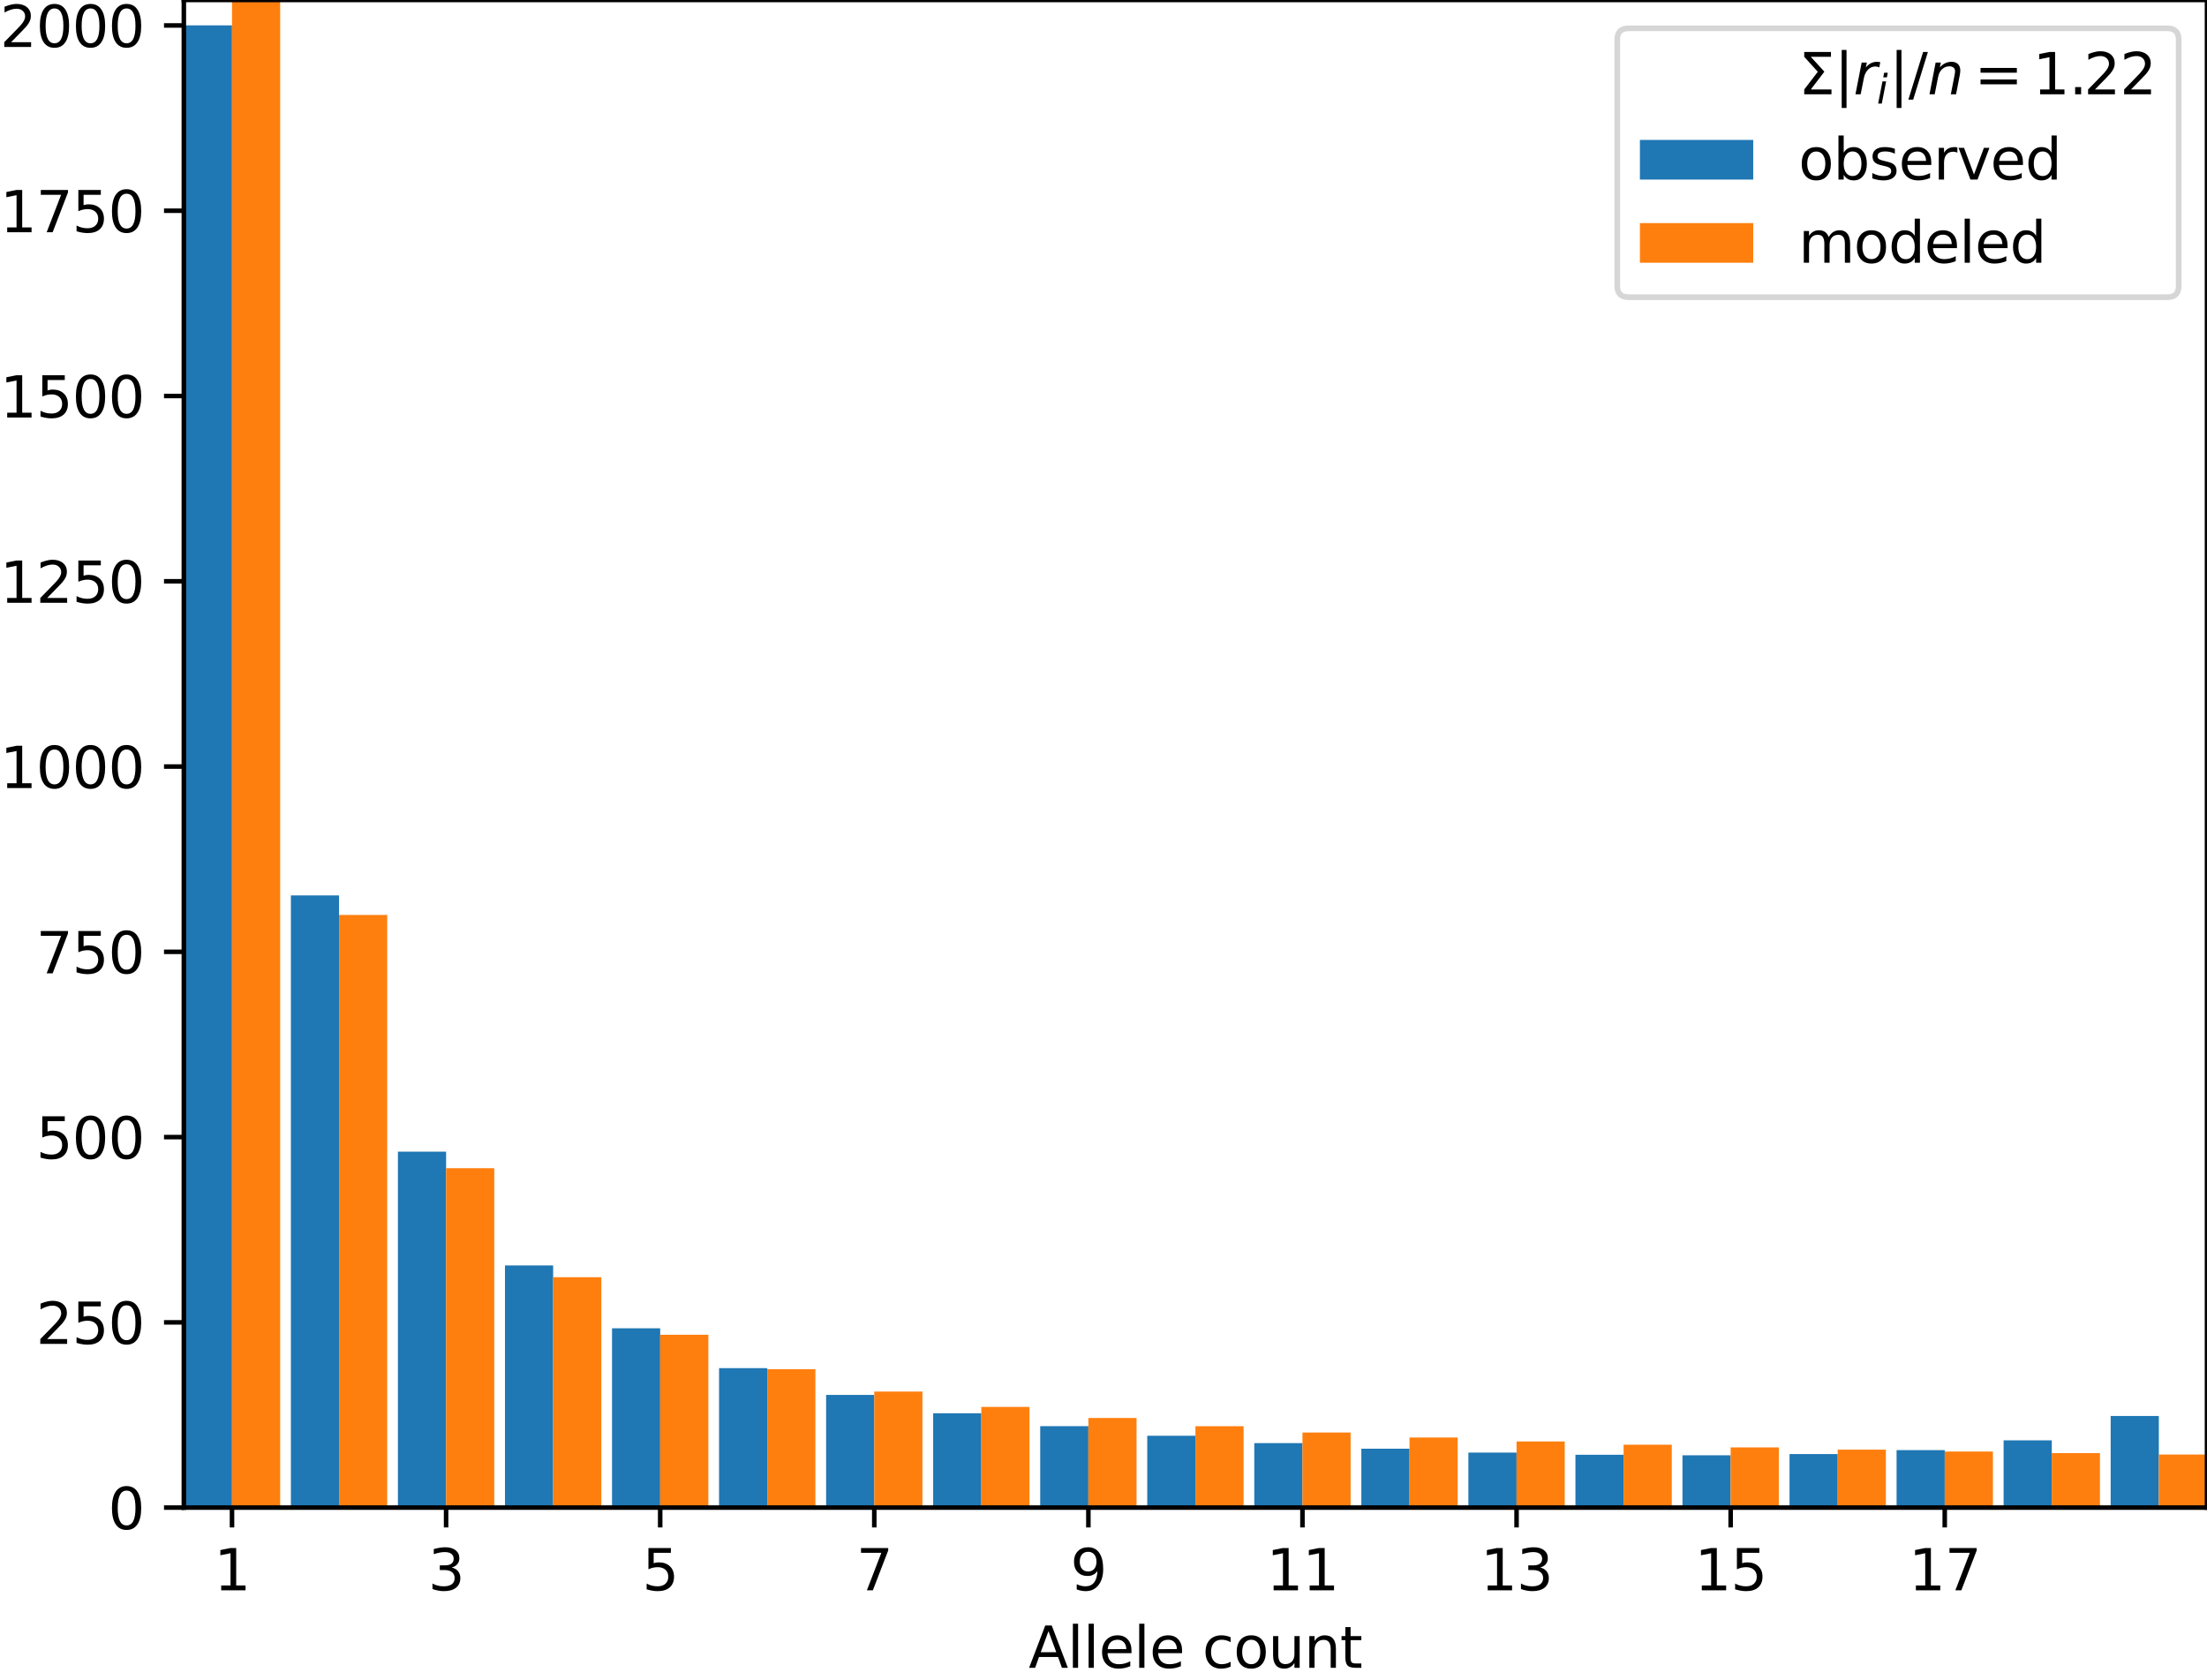 <?xml version="1.0" encoding="utf-8" standalone="no"?>
<!DOCTYPE svg PUBLIC "-//W3C//DTD SVG 1.1//EN"
  "http://www.w3.org/Graphics/SVG/1.1/DTD/svg11.dtd">
<svg height="296.468pt" version="1.1" viewBox="0 0 389.57 296.468" width="389.57pt" xmlns="http://www.w3.org/2000/svg" xmlns:xlink="http://www.w3.org/1999/xlink">
 <defs>
  <style type="text/css">*{stroke-linecap:butt;stroke-linejoin:round;}</style>
 </defs>
 <g id="figure_1">
  <g id="patch_1">
   <path d="M 0 296.468 
L 389.57 296.468 
L 389.57 0 
L 0 0 
z
" style="fill:#ffffff;"/>
  </g>
  <g id="axes_1">
   <g id="patch_2">
    <path d="M 32.45 266.112 
L 389.57 266.112 
L 389.57 -0 
L 32.45 -0 
z
" style="fill:#ffffff;"/>
   </g>
   <g id="patch_3">
    <path clip-path="url(#p264a93bf6d)" d="M 32.45 266.112 
L 40.953 266.112 
L 40.953 4.475 
L 32.45 4.475 
z
" style="fill:#1f77b4;"/>
   </g>
   <g id="patch_4">
    <path clip-path="url(#p264a93bf6d)" d="M 51.345 266.112 
L 59.848 266.112 
L 59.848 158.051 
L 51.345 158.051 
z
" style="fill:#1f77b4;"/>
   </g>
   <g id="patch_5">
    <path clip-path="url(#p264a93bf6d)" d="M 70.24 266.112 
L 78.743 266.112 
L 78.743 203.286 
L 70.24 203.286 
z
" style="fill:#1f77b4;"/>
   </g>
   <g id="patch_6">
    <path clip-path="url(#p264a93bf6d)" d="M 89.136 266.112 
L 97.639 266.112 
L 97.639 223.36 
L 89.136 223.36 
z
" style="fill:#1f77b4;"/>
   </g>
   <g id="patch_7">
    <path clip-path="url(#p264a93bf6d)" d="M 108.031 266.112 
L 116.534 266.112 
L 116.534 234.458 
L 108.031 234.458 
z
" style="fill:#1f77b4;"/>
   </g>
   <g id="patch_8">
    <path clip-path="url(#p264a93bf6d)" d="M 126.926 266.112 
L 135.429 266.112 
L 135.429 241.495 
L 126.926 241.495 
z
" style="fill:#1f77b4;"/>
   </g>
   <g id="patch_9">
    <path clip-path="url(#p264a93bf6d)" d="M 145.821 266.112 
L 154.324 266.112 
L 154.324 246.22 
L 145.821 246.22 
z
" style="fill:#1f77b4;"/>
   </g>
   <g id="patch_10">
    <path clip-path="url(#p264a93bf6d)" d="M 164.717 266.112 
L 173.22 266.112 
L 173.22 249.457 
L 164.717 249.457 
z
" style="fill:#1f77b4;"/>
   </g>
   <g id="patch_11">
    <path clip-path="url(#p264a93bf6d)" d="M 183.612 266.112 
L 192.115 266.112 
L 192.115 251.739 
L 183.612 251.739 
z
" style="fill:#1f77b4;"/>
   </g>
   <g id="patch_12">
    <path clip-path="url(#p264a93bf6d)" d="M 202.507 266.112 
L 211.01 266.112 
L 211.01 253.427 
L 202.507 253.427 
z
" style="fill:#1f77b4;"/>
   </g>
   <g id="patch_13">
    <path clip-path="url(#p264a93bf6d)" d="M 221.402 266.112 
L 229.905 266.112 
L 229.905 254.725 
L 221.402 254.725 
z
" style="fill:#1f77b4;"/>
   </g>
   <g id="patch_14">
    <path clip-path="url(#p264a93bf6d)" d="M 240.298 266.112 
L 248.8 266.112 
L 248.8 255.713 
L 240.298 255.713 
z
" style="fill:#1f77b4;"/>
   </g>
   <g id="patch_15">
    <path clip-path="url(#p264a93bf6d)" d="M 259.193 266.112 
L 267.696 266.112 
L 267.696 256.401 
L 259.193 256.401 
z
" style="fill:#1f77b4;"/>
   </g>
   <g id="patch_16">
    <path clip-path="url(#p264a93bf6d)" d="M 278.088 266.112 
L 286.591 266.112 
L 286.591 256.785 
L 278.088 256.785 
z
" style="fill:#1f77b4;"/>
   </g>
   <g id="patch_17">
    <path clip-path="url(#p264a93bf6d)" d="M 296.983 266.112 
L 305.486 266.112 
L 305.486 256.877 
L 296.983 256.877 
z
" style="fill:#1f77b4;"/>
   </g>
   <g id="patch_18">
    <path clip-path="url(#p264a93bf6d)" d="M 315.879 266.112 
L 324.381 266.112 
L 324.381 256.659 
L 315.879 256.659 
z
" style="fill:#1f77b4;"/>
   </g>
   <g id="patch_19">
    <path clip-path="url(#p264a93bf6d)" d="M 334.774 266.112 
L 343.277 266.112 
L 343.277 255.968 
L 334.774 255.968 
z
" style="fill:#1f77b4;"/>
   </g>
   <g id="patch_20">
    <path clip-path="url(#p264a93bf6d)" d="M 353.669 266.112 
L 362.172 266.112 
L 362.172 254.243 
L 353.669 254.243 
z
" style="fill:#1f77b4;"/>
   </g>
   <g id="patch_21">
    <path clip-path="url(#p264a93bf6d)" d="M 372.564 266.112 
L 381.067 266.112 
L 381.067 249.933 
L 372.564 249.933 
z
" style="fill:#1f77b4;"/>
   </g>
   <g id="patch_22">
    <path clip-path="url(#p264a93bf6d)" d="M 40.953 266.112 
L 49.456 266.112 
L 49.456 0 
L 40.953 0 
z
" style="fill:#ff7f0e;"/>
   </g>
   <g id="patch_23">
    <path clip-path="url(#p264a93bf6d)" d="M 59.848 266.112 
L 68.351 266.112 
L 68.351 161.497 
L 59.848 161.497 
z
" style="fill:#ff7f0e;"/>
   </g>
   <g id="patch_24">
    <path clip-path="url(#p264a93bf6d)" d="M 78.743 266.112 
L 87.246 266.112 
L 87.246 206.205 
L 78.743 206.205 
z
" style="fill:#ff7f0e;"/>
   </g>
   <g id="patch_25">
    <path clip-path="url(#p264a93bf6d)" d="M 97.639 266.112 
L 106.141 266.112 
L 106.141 225.438 
L 97.639 225.438 
z
" style="fill:#ff7f0e;"/>
   </g>
   <g id="patch_26">
    <path clip-path="url(#p264a93bf6d)" d="M 116.534 266.112 
L 125.037 266.112 
L 125.037 235.606 
L 116.534 235.606 
z
" style="fill:#ff7f0e;"/>
   </g>
   <g id="patch_27">
    <path clip-path="url(#p264a93bf6d)" d="M 135.429 266.112 
L 143.932 266.112 
L 143.932 241.682 
L 135.429 241.682 
z
" style="fill:#ff7f0e;"/>
   </g>
   <g id="patch_28">
    <path clip-path="url(#p264a93bf6d)" d="M 154.324 266.112 
L 162.827 266.112 
L 162.827 245.624 
L 154.324 245.624 
z
" style="fill:#ff7f0e;"/>
   </g>
   <g id="patch_29">
    <path clip-path="url(#p264a93bf6d)" d="M 173.22 266.112 
L 181.722 266.112 
L 181.722 248.337 
L 173.22 248.337 
z
" style="fill:#ff7f0e;"/>
   </g>
   <g id="patch_30">
    <path clip-path="url(#p264a93bf6d)" d="M 192.115 266.112 
L 200.618 266.112 
L 200.618 250.289 
L 192.115 250.289 
z
" style="fill:#ff7f0e;"/>
   </g>
   <g id="patch_31">
    <path clip-path="url(#p264a93bf6d)" d="M 211.01 266.112 
L 219.513 266.112 
L 219.513 251.744 
L 211.01 251.744 
z
" style="fill:#ff7f0e;"/>
   </g>
   <g id="patch_32">
    <path clip-path="url(#p264a93bf6d)" d="M 229.905 266.112 
L 238.408 266.112 
L 238.408 252.861 
L 229.905 252.861 
z
" style="fill:#ff7f0e;"/>
   </g>
   <g id="patch_33">
    <path clip-path="url(#p264a93bf6d)" d="M 248.8 266.112 
L 257.303 266.112 
L 257.303 253.737 
L 248.8 253.737 
z
" style="fill:#ff7f0e;"/>
   </g>
   <g id="patch_34">
    <path clip-path="url(#p264a93bf6d)" d="M 267.696 266.112 
L 276.199 266.112 
L 276.199 254.439 
L 267.696 254.439 
z
" style="fill:#ff7f0e;"/>
   </g>
   <g id="patch_35">
    <path clip-path="url(#p264a93bf6d)" d="M 286.591 266.112 
L 295.094 266.112 
L 295.094 255.01 
L 286.591 255.01 
z
" style="fill:#ff7f0e;"/>
   </g>
   <g id="patch_36">
    <path clip-path="url(#p264a93bf6d)" d="M 305.486 266.112 
L 313.989 266.112 
L 313.989 255.482 
L 305.486 255.482 
z
" style="fill:#ff7f0e;"/>
   </g>
   <g id="patch_37">
    <path clip-path="url(#p264a93bf6d)" d="M 324.381 266.112 
L 332.884 266.112 
L 332.884 255.876 
L 324.381 255.876 
z
" style="fill:#ff7f0e;"/>
   </g>
   <g id="patch_38">
    <path clip-path="url(#p264a93bf6d)" d="M 343.277 266.112 
L 351.78 266.112 
L 351.78 256.21 
L 343.277 256.21 
z
" style="fill:#ff7f0e;"/>
   </g>
   <g id="patch_39">
    <path clip-path="url(#p264a93bf6d)" d="M 362.172 266.112 
L 370.675 266.112 
L 370.675 256.496 
L 362.172 256.496 
z
" style="fill:#ff7f0e;"/>
   </g>
   <g id="patch_40">
    <path clip-path="url(#p264a93bf6d)" d="M 381.067 266.112 
L 389.57 266.112 
L 389.57 256.741 
L 381.067 256.741 
z
" style="fill:#ff7f0e;"/>
   </g>
   <g id="matplotlib.axis_1">
    <g id="xtick_1">
     <g id="line2d_1">
      <defs>
       <path d="M 0 0 
L 0 3.5 
" id="mecc435f364" style="stroke:#000000;stroke-width:0.8;"/>
      </defs>
      <g>
       <use style="stroke:#000000;stroke-width:0.8;" x="40.953" xlink:href="#mecc435f364" y="266.112"/>
      </g>
     </g>
     <g id="text_1">
      <!-- 1 -->
      <g transform="translate(37.772 280.71)scale(0.1 -0.1)">
       <defs>
        <path d="M 794 531 
L 1825 531 
L 1825 4091 
L 703 3866 
L 703 4441 
L 1819 4666 
L 2450 4666 
L 2450 531 
L 3481 531 
L 3481 0 
L 794 0 
L 794 531 
z
" id="DejaVuSans-31" transform="scale(0.016)"/>
       </defs>
       <use xlink:href="#DejaVuSans-31"/>
      </g>
     </g>
    </g>
    <g id="xtick_2">
     <g id="line2d_2">
      <g>
       <use style="stroke:#000000;stroke-width:0.8;" x="78.743" xlink:href="#mecc435f364" y="266.112"/>
      </g>
     </g>
     <g id="text_2">
      <!-- 3 -->
      <g transform="translate(75.562 280.71)scale(0.1 -0.1)">
       <defs>
        <path d="M 2597 2516 
Q 3050 2419 3304 2112 
Q 3559 1806 3559 1356 
Q 3559 666 3084 287 
Q 2609 -91 1734 -91 
Q 1441 -91 1130 -33 
Q 819 25 488 141 
L 488 750 
Q 750 597 1062 519 
Q 1375 441 1716 441 
Q 2309 441 2620 675 
Q 2931 909 2931 1356 
Q 2931 1769 2642 2001 
Q 2353 2234 1838 2234 
L 1294 2234 
L 1294 2753 
L 1863 2753 
Q 2328 2753 2575 2939 
Q 2822 3125 2822 3475 
Q 2822 3834 2567 4026 
Q 2313 4219 1838 4219 
Q 1578 4219 1281 4162 
Q 984 4106 628 3988 
L 628 4550 
Q 988 4650 1302 4700 
Q 1616 4750 1894 4750 
Q 2613 4750 3031 4423 
Q 3450 4097 3450 3541 
Q 3450 3153 3228 2886 
Q 3006 2619 2597 2516 
z
" id="DejaVuSans-33" transform="scale(0.016)"/>
       </defs>
       <use xlink:href="#DejaVuSans-33"/>
      </g>
     </g>
    </g>
    <g id="xtick_3">
     <g id="line2d_3">
      <g>
       <use style="stroke:#000000;stroke-width:0.8;" x="116.534" xlink:href="#mecc435f364" y="266.112"/>
      </g>
     </g>
     <g id="text_3">
      <!-- 5 -->
      <g transform="translate(113.353 280.71)scale(0.1 -0.1)">
       <defs>
        <path d="M 691 4666 
L 3169 4666 
L 3169 4134 
L 1269 4134 
L 1269 2991 
Q 1406 3038 1543 3061 
Q 1681 3084 1819 3084 
Q 2600 3084 3056 2656 
Q 3513 2228 3513 1497 
Q 3513 744 3044 326 
Q 2575 -91 1722 -91 
Q 1428 -91 1123 -41 
Q 819 9 494 109 
L 494 744 
Q 775 591 1075 516 
Q 1375 441 1709 441 
Q 2250 441 2565 725 
Q 2881 1009 2881 1497 
Q 2881 1984 2565 2268 
Q 2250 2553 1709 2553 
Q 1456 2553 1204 2497 
Q 953 2441 691 2322 
L 691 4666 
z
" id="DejaVuSans-35" transform="scale(0.016)"/>
       </defs>
       <use xlink:href="#DejaVuSans-35"/>
      </g>
     </g>
    </g>
    <g id="xtick_4">
     <g id="line2d_4">
      <g>
       <use style="stroke:#000000;stroke-width:0.8;" x="154.324" xlink:href="#mecc435f364" y="266.112"/>
      </g>
     </g>
     <g id="text_4">
      <!-- 7 -->
      <g transform="translate(151.143 280.71)scale(0.1 -0.1)">
       <defs>
        <path d="M 525 4666 
L 3525 4666 
L 3525 4397 
L 1831 0 
L 1172 0 
L 2766 4134 
L 525 4134 
L 525 4666 
z
" id="DejaVuSans-37" transform="scale(0.016)"/>
       </defs>
       <use xlink:href="#DejaVuSans-37"/>
      </g>
     </g>
    </g>
    <g id="xtick_5">
     <g id="line2d_5">
      <g>
       <use style="stroke:#000000;stroke-width:0.8;" x="192.115" xlink:href="#mecc435f364" y="266.112"/>
      </g>
     </g>
     <g id="text_5">
      <!-- 9 -->
      <g transform="translate(188.934 280.71)scale(0.1 -0.1)">
       <defs>
        <path d="M 703 97 
L 703 672 
Q 941 559 1184 500 
Q 1428 441 1663 441 
Q 2288 441 2617 861 
Q 2947 1281 2994 2138 
Q 2813 1869 2534 1725 
Q 2256 1581 1919 1581 
Q 1219 1581 811 2004 
Q 403 2428 403 3163 
Q 403 3881 828 4315 
Q 1253 4750 1959 4750 
Q 2769 4750 3195 4129 
Q 3622 3509 3622 2328 
Q 3622 1225 3098 567 
Q 2575 -91 1691 -91 
Q 1453 -91 1209 -44 
Q 966 3 703 97 
z
M 1959 2075 
Q 2384 2075 2632 2365 
Q 2881 2656 2881 3163 
Q 2881 3666 2632 3958 
Q 2384 4250 1959 4250 
Q 1534 4250 1286 3958 
Q 1038 3666 1038 3163 
Q 1038 2656 1286 2365 
Q 1534 2075 1959 2075 
z
" id="DejaVuSans-39" transform="scale(0.016)"/>
       </defs>
       <use xlink:href="#DejaVuSans-39"/>
      </g>
     </g>
    </g>
    <g id="xtick_6">
     <g id="line2d_6">
      <g>
       <use style="stroke:#000000;stroke-width:0.8;" x="229.905" xlink:href="#mecc435f364" y="266.112"/>
      </g>
     </g>
     <g id="text_6">
      <!-- 11 -->
      <g transform="translate(223.543 280.71)scale(0.1 -0.1)">
       <use xlink:href="#DejaVuSans-31"/>
       <use x="63.623" xlink:href="#DejaVuSans-31"/>
      </g>
     </g>
    </g>
    <g id="xtick_7">
     <g id="line2d_7">
      <g>
       <use style="stroke:#000000;stroke-width:0.8;" x="267.696" xlink:href="#mecc435f364" y="266.112"/>
      </g>
     </g>
     <g id="text_7">
      <!-- 13 -->
      <g transform="translate(261.333 280.71)scale(0.1 -0.1)">
       <use xlink:href="#DejaVuSans-31"/>
       <use x="63.623" xlink:href="#DejaVuSans-33"/>
      </g>
     </g>
    </g>
    <g id="xtick_8">
     <g id="line2d_8">
      <g>
       <use style="stroke:#000000;stroke-width:0.8;" x="305.486" xlink:href="#mecc435f364" y="266.112"/>
      </g>
     </g>
     <g id="text_8">
      <!-- 15 -->
      <g transform="translate(299.124 280.71)scale(0.1 -0.1)">
       <use xlink:href="#DejaVuSans-31"/>
       <use x="63.623" xlink:href="#DejaVuSans-35"/>
      </g>
     </g>
    </g>
    <g id="xtick_9">
     <g id="line2d_9">
      <g>
       <use style="stroke:#000000;stroke-width:0.8;" x="343.277" xlink:href="#mecc435f364" y="266.112"/>
      </g>
     </g>
     <g id="text_9">
      <!-- 17 -->
      <g transform="translate(336.914 280.71)scale(0.1 -0.1)">
       <use xlink:href="#DejaVuSans-31"/>
       <use x="63.623" xlink:href="#DejaVuSans-37"/>
      </g>
     </g>
    </g>
    <g id="text_10">
     <!-- Allele count -->
     <g transform="translate(181.574 294.389)scale(0.1 -0.1)">
      <defs>
       <path d="M 2188 4044 
L 1331 1722 
L 3047 1722 
L 2188 4044 
z
M 1831 4666 
L 2547 4666 
L 4325 0 
L 3669 0 
L 3244 1197 
L 1141 1197 
L 716 0 
L 50 0 
L 1831 4666 
z
" id="DejaVuSans-41" transform="scale(0.016)"/>
       <path d="M 603 4863 
L 1178 4863 
L 1178 0 
L 603 0 
L 603 4863 
z
" id="DejaVuSans-6c" transform="scale(0.016)"/>
       <path d="M 3597 1894 
L 3597 1613 
L 953 1613 
Q 991 1019 1311 708 
Q 1631 397 2203 397 
Q 2534 397 2845 478 
Q 3156 559 3463 722 
L 3463 178 
Q 3153 47 2828 -22 
Q 2503 -91 2169 -91 
Q 1331 -91 842 396 
Q 353 884 353 1716 
Q 353 2575 817 3079 
Q 1281 3584 2069 3584 
Q 2775 3584 3186 3129 
Q 3597 2675 3597 1894 
z
M 3022 2063 
Q 3016 2534 2758 2815 
Q 2500 3097 2075 3097 
Q 1594 3097 1305 2825 
Q 1016 2553 972 2059 
L 3022 2063 
z
" id="DejaVuSans-65" transform="scale(0.016)"/>
       <path id="DejaVuSans-20" transform="scale(0.016)"/>
       <path d="M 3122 3366 
L 3122 2828 
Q 2878 2963 2633 3030 
Q 2388 3097 2138 3097 
Q 1578 3097 1268 2742 
Q 959 2388 959 1747 
Q 959 1106 1268 751 
Q 1578 397 2138 397 
Q 2388 397 2633 464 
Q 2878 531 3122 666 
L 3122 134 
Q 2881 22 2623 -34 
Q 2366 -91 2075 -91 
Q 1284 -91 818 406 
Q 353 903 353 1747 
Q 353 2603 823 3093 
Q 1294 3584 2113 3584 
Q 2378 3584 2631 3529 
Q 2884 3475 3122 3366 
z
" id="DejaVuSans-63" transform="scale(0.016)"/>
       <path d="M 1959 3097 
Q 1497 3097 1228 2736 
Q 959 2375 959 1747 
Q 959 1119 1226 758 
Q 1494 397 1959 397 
Q 2419 397 2687 759 
Q 2956 1122 2956 1747 
Q 2956 2369 2687 2733 
Q 2419 3097 1959 3097 
z
M 1959 3584 
Q 2709 3584 3137 3096 
Q 3566 2609 3566 1747 
Q 3566 888 3137 398 
Q 2709 -91 1959 -91 
Q 1206 -91 779 398 
Q 353 888 353 1747 
Q 353 2609 779 3096 
Q 1206 3584 1959 3584 
z
" id="DejaVuSans-6f" transform="scale(0.016)"/>
       <path d="M 544 1381 
L 544 3500 
L 1119 3500 
L 1119 1403 
Q 1119 906 1312 657 
Q 1506 409 1894 409 
Q 2359 409 2629 706 
Q 2900 1003 2900 1516 
L 2900 3500 
L 3475 3500 
L 3475 0 
L 2900 0 
L 2900 538 
Q 2691 219 2414 64 
Q 2138 -91 1772 -91 
Q 1169 -91 856 284 
Q 544 659 544 1381 
z
M 1991 3584 
L 1991 3584 
z
" id="DejaVuSans-75" transform="scale(0.016)"/>
       <path d="M 3513 2113 
L 3513 0 
L 2938 0 
L 2938 2094 
Q 2938 2591 2744 2837 
Q 2550 3084 2163 3084 
Q 1697 3084 1428 2787 
Q 1159 2491 1159 1978 
L 1159 0 
L 581 0 
L 581 3500 
L 1159 3500 
L 1159 2956 
Q 1366 3272 1645 3428 
Q 1925 3584 2291 3584 
Q 2894 3584 3203 3211 
Q 3513 2838 3513 2113 
z
" id="DejaVuSans-6e" transform="scale(0.016)"/>
       <path d="M 1172 4494 
L 1172 3500 
L 2356 3500 
L 2356 3053 
L 1172 3053 
L 1172 1153 
Q 1172 725 1289 603 
Q 1406 481 1766 481 
L 2356 481 
L 2356 0 
L 1766 0 
Q 1100 0 847 248 
Q 594 497 594 1153 
L 594 3053 
L 172 3053 
L 172 3500 
L 594 3500 
L 594 4494 
L 1172 4494 
z
" id="DejaVuSans-74" transform="scale(0.016)"/>
      </defs>
      <use xlink:href="#DejaVuSans-41"/>
      <use x="68.408" xlink:href="#DejaVuSans-6c"/>
      <use x="96.191" xlink:href="#DejaVuSans-6c"/>
      <use x="123.975" xlink:href="#DejaVuSans-65"/>
      <use x="185.498" xlink:href="#DejaVuSans-6c"/>
      <use x="213.281" xlink:href="#DejaVuSans-65"/>
      <use x="274.805" xlink:href="#DejaVuSans-20"/>
      <use x="306.592" xlink:href="#DejaVuSans-63"/>
      <use x="361.572" xlink:href="#DejaVuSans-6f"/>
      <use x="422.754" xlink:href="#DejaVuSans-75"/>
      <use x="486.133" xlink:href="#DejaVuSans-6e"/>
      <use x="549.512" xlink:href="#DejaVuSans-74"/>
     </g>
    </g>
   </g>
   <g id="matplotlib.axis_2">
    <g id="ytick_1">
     <g id="line2d_10">
      <defs>
       <path d="M 0 0 
L -3.5 0 
" id="mcf123821f6" style="stroke:#000000;stroke-width:0.8;"/>
      </defs>
      <g>
       <use style="stroke:#000000;stroke-width:0.8;" x="32.45" xlink:href="#mcf123821f6" y="266.112"/>
      </g>
     </g>
     <g id="text_11">
      <!-- 0 -->
      <g transform="translate(19.087 269.911)scale(0.1 -0.1)">
       <defs>
        <path d="M 2034 4250 
Q 1547 4250 1301 3770 
Q 1056 3291 1056 2328 
Q 1056 1369 1301 889 
Q 1547 409 2034 409 
Q 2525 409 2770 889 
Q 3016 1369 3016 2328 
Q 3016 3291 2770 3770 
Q 2525 4250 2034 4250 
z
M 2034 4750 
Q 2819 4750 3233 4129 
Q 3647 3509 3647 2328 
Q 3647 1150 3233 529 
Q 2819 -91 2034 -91 
Q 1250 -91 836 529 
Q 422 1150 422 2328 
Q 422 3509 836 4129 
Q 1250 4750 2034 4750 
z
" id="DejaVuSans-30" transform="scale(0.016)"/>
       </defs>
       <use xlink:href="#DejaVuSans-30"/>
      </g>
     </g>
    </g>
    <g id="ytick_2">
     <g id="line2d_11">
      <g>
       <use style="stroke:#000000;stroke-width:0.8;" x="32.45" xlink:href="#mcf123821f6" y="233.41"/>
      </g>
     </g>
     <g id="text_12">
      <!-- 250 -->
      <g transform="translate(6.362 237.209)scale(0.1 -0.1)">
       <defs>
        <path d="M 1228 531 
L 3431 531 
L 3431 0 
L 469 0 
L 469 531 
Q 828 903 1448 1529 
Q 2069 2156 2228 2338 
Q 2531 2678 2651 2914 
Q 2772 3150 2772 3378 
Q 2772 3750 2511 3984 
Q 2250 4219 1831 4219 
Q 1534 4219 1204 4116 
Q 875 4013 500 3803 
L 500 4441 
Q 881 4594 1212 4672 
Q 1544 4750 1819 4750 
Q 2544 4750 2975 4387 
Q 3406 4025 3406 3419 
Q 3406 3131 3298 2873 
Q 3191 2616 2906 2266 
Q 2828 2175 2409 1742 
Q 1991 1309 1228 531 
z
" id="DejaVuSans-32" transform="scale(0.016)"/>
       </defs>
       <use xlink:href="#DejaVuSans-32"/>
       <use x="63.623" xlink:href="#DejaVuSans-35"/>
       <use x="127.246" xlink:href="#DejaVuSans-30"/>
      </g>
     </g>
    </g>
    <g id="ytick_3">
     <g id="line2d_12">
      <g>
       <use style="stroke:#000000;stroke-width:0.8;" x="32.45" xlink:href="#mcf123821f6" y="200.708"/>
      </g>
     </g>
     <g id="text_13">
      <!-- 500 -->
      <g transform="translate(6.362 204.507)scale(0.1 -0.1)">
       <use xlink:href="#DejaVuSans-35"/>
       <use x="63.623" xlink:href="#DejaVuSans-30"/>
       <use x="127.246" xlink:href="#DejaVuSans-30"/>
      </g>
     </g>
    </g>
    <g id="ytick_4">
     <g id="line2d_13">
      <g>
       <use style="stroke:#000000;stroke-width:0.8;" x="32.45" xlink:href="#mcf123821f6" y="168.006"/>
      </g>
     </g>
     <g id="text_14">
      <!-- 750 -->
      <g transform="translate(6.362 171.805)scale(0.1 -0.1)">
       <use xlink:href="#DejaVuSans-37"/>
       <use x="63.623" xlink:href="#DejaVuSans-35"/>
       <use x="127.246" xlink:href="#DejaVuSans-30"/>
      </g>
     </g>
    </g>
    <g id="ytick_5">
     <g id="line2d_14">
      <g>
       <use style="stroke:#000000;stroke-width:0.8;" x="32.45" xlink:href="#mcf123821f6" y="135.304"/>
      </g>
     </g>
     <g id="text_15">
      <!-- 1000 -->
      <g transform="translate(0 139.103)scale(0.1 -0.1)">
       <use xlink:href="#DejaVuSans-31"/>
       <use x="63.623" xlink:href="#DejaVuSans-30"/>
       <use x="127.246" xlink:href="#DejaVuSans-30"/>
       <use x="190.869" xlink:href="#DejaVuSans-30"/>
      </g>
     </g>
    </g>
    <g id="ytick_6">
     <g id="line2d_15">
      <g>
       <use style="stroke:#000000;stroke-width:0.8;" x="32.45" xlink:href="#mcf123821f6" y="102.601"/>
      </g>
     </g>
     <g id="text_16">
      <!-- 1250 -->
      <g transform="translate(0 106.401)scale(0.1 -0.1)">
       <use xlink:href="#DejaVuSans-31"/>
       <use x="63.623" xlink:href="#DejaVuSans-32"/>
       <use x="127.246" xlink:href="#DejaVuSans-35"/>
       <use x="190.869" xlink:href="#DejaVuSans-30"/>
      </g>
     </g>
    </g>
    <g id="ytick_7">
     <g id="line2d_16">
      <g>
       <use style="stroke:#000000;stroke-width:0.8;" x="32.45" xlink:href="#mcf123821f6" y="69.899"/>
      </g>
     </g>
     <g id="text_17">
      <!-- 1500 -->
      <g transform="translate(0 73.698)scale(0.1 -0.1)">
       <use xlink:href="#DejaVuSans-31"/>
       <use x="63.623" xlink:href="#DejaVuSans-35"/>
       <use x="127.246" xlink:href="#DejaVuSans-30"/>
       <use x="190.869" xlink:href="#DejaVuSans-30"/>
      </g>
     </g>
    </g>
    <g id="ytick_8">
     <g id="line2d_17">
      <g>
       <use style="stroke:#000000;stroke-width:0.8;" x="32.45" xlink:href="#mcf123821f6" y="37.197"/>
      </g>
     </g>
     <g id="text_18">
      <!-- 1750 -->
      <g transform="translate(0 40.996)scale(0.1 -0.1)">
       <use xlink:href="#DejaVuSans-31"/>
       <use x="63.623" xlink:href="#DejaVuSans-37"/>
       <use x="127.246" xlink:href="#DejaVuSans-35"/>
       <use x="190.869" xlink:href="#DejaVuSans-30"/>
      </g>
     </g>
    </g>
    <g id="ytick_9">
     <g id="line2d_18">
      <g>
       <use style="stroke:#000000;stroke-width:0.8;" x="32.45" xlink:href="#mcf123821f6" y="4.495"/>
      </g>
     </g>
     <g id="text_19">
      <!-- 2000 -->
      <g transform="translate(0 8.294)scale(0.1 -0.1)">
       <use xlink:href="#DejaVuSans-32"/>
       <use x="63.623" xlink:href="#DejaVuSans-30"/>
       <use x="127.246" xlink:href="#DejaVuSans-30"/>
       <use x="190.869" xlink:href="#DejaVuSans-30"/>
      </g>
     </g>
    </g>
   </g>
   <g id="line2d_19">
    <path clip-path="url(#p264a93bf6d)" d="M 36.701 266.112 
" style="fill:none;stroke:#1f77b4;stroke-linecap:square;stroke-opacity:0;stroke-width:1.5;"/>
   </g>
   <g id="patch_41">
    <path d="M 32.45 266.112 
L 32.45 0 
" style="fill:none;stroke:#000000;stroke-linecap:square;stroke-linejoin:miter;stroke-width:0.8;"/>
   </g>
   <g id="patch_42">
    <path d="M 389.57 266.112 
L 389.57 0 
" style="fill:none;stroke:#000000;stroke-linecap:square;stroke-linejoin:miter;stroke-width:0.8;"/>
   </g>
   <g id="patch_43">
    <path d="M 32.45 266.112 
L 389.57 266.112 
" style="fill:none;stroke:#000000;stroke-linecap:square;stroke-linejoin:miter;stroke-width:0.8;"/>
   </g>
   <g id="patch_44">
    <path d="M 32.45 -0 
L 389.57 -0 
" style="fill:none;stroke:#000000;stroke-linecap:square;stroke-linejoin:miter;stroke-width:0.8;"/>
   </g>
   <g id="legend_1">
    <g id="patch_45">
     <path d="M 287.47 52.456 
L 382.57 52.456 
Q 384.57 52.456 384.57 50.456 
L 384.57 7 
Q 384.57 5 382.57 5 
L 287.47 5 
Q 285.47 5 285.47 7 
L 285.47 50.456 
Q 285.47 52.456 287.47 52.456 
z
" style="fill:#ffffff;opacity:0.8;stroke:#cccccc;stroke-linejoin:miter;"/>
    </g>
    <g id="line2d_20">
     <path d="M 289.47 13.2 
L 309.47 13.2 
" style="fill:none;stroke:#1f77b4;stroke-linecap:square;stroke-opacity:0;stroke-width:1.5;"/>
    </g>
    <g id="line2d_21"/>
    <g id="text_20">
     <!-- $\Sigma |r_i|/n=1.22$ -->
     <g transform="translate(317.47 16.7)scale(0.1 -0.1)">
      <defs>
       <path d="M 1353 531 
L 3634 531 
L 3634 0 
L 628 0 
L 628 531 
L 2125 2481 
L 628 4134 
L 628 4666 
L 3578 4666 
L 3578 4134 
L 1353 4134 
L 2850 2494 
L 1353 531 
z
" id="DejaVuSans-3a3" transform="scale(0.016)"/>
       <path d="M 1344 4891 
L 1344 -1509 
L 813 -1509 
L 813 4891 
L 1344 4891 
z
" id="DejaVuSans-7c" transform="scale(0.016)"/>
       <path d="M 2853 2969 
Q 2766 3016 2653 3041 
Q 2541 3066 2413 3066 
Q 1953 3066 1609 2717 
Q 1266 2369 1153 1784 
L 800 0 
L 225 0 
L 909 3500 
L 1484 3500 
L 1375 2956 
Q 1603 3259 1920 3421 
Q 2238 3584 2597 3584 
Q 2691 3584 2781 3573 
Q 2872 3563 2963 3538 
L 2853 2969 
z
" id="DejaVuSans-Oblique-72" transform="scale(0.016)"/>
       <path d="M 1172 4863 
L 1747 4863 
L 1606 4134 
L 1031 4134 
L 1172 4863 
z
M 909 3500 
L 1484 3500 
L 800 0 
L 225 0 
L 909 3500 
z
" id="DejaVuSans-Oblique-69" transform="scale(0.016)"/>
       <path d="M 1625 4666 
L 2156 4666 
L 531 -594 
L 0 -594 
L 1625 4666 
z
" id="DejaVuSans-2f" transform="scale(0.016)"/>
       <path d="M 3566 2113 
L 3156 0 
L 2578 0 
L 2988 2091 
Q 3016 2238 3031 2350 
Q 3047 2463 3047 2528 
Q 3047 2791 2881 2937 
Q 2716 3084 2419 3084 
Q 1956 3084 1622 2776 
Q 1288 2469 1184 1941 
L 800 0 
L 225 0 
L 903 3500 
L 1478 3500 
L 1363 2950 
Q 1603 3253 1940 3418 
Q 2278 3584 2650 3584 
Q 3113 3584 3367 3334 
Q 3622 3084 3622 2631 
Q 3622 2519 3608 2391 
Q 3594 2263 3566 2113 
z
" id="DejaVuSans-Oblique-6e" transform="scale(0.016)"/>
       <path d="M 678 2906 
L 4684 2906 
L 4684 2381 
L 678 2381 
L 678 2906 
z
M 678 1631 
L 4684 1631 
L 4684 1100 
L 678 1100 
L 678 1631 
z
" id="DejaVuSans-3d" transform="scale(0.016)"/>
       <path d="M 684 794 
L 1344 794 
L 1344 0 
L 684 0 
L 684 794 
z
" id="DejaVuSans-2e" transform="scale(0.016)"/>
      </defs>
      <use transform="translate(0 0.578)" xlink:href="#DejaVuSans-3a3"/>
      <use transform="translate(63.184 0.578)" xlink:href="#DejaVuSans-7c"/>
      <use transform="translate(96.875 0.578)" xlink:href="#DejaVuSans-Oblique-72"/>
      <use transform="translate(137.988 -15.828)scale(0.7)" xlink:href="#DejaVuSans-Oblique-69"/>
      <use transform="translate(160.171 0.578)" xlink:href="#DejaVuSans-7c"/>
      <use transform="translate(193.862 0.578)" xlink:href="#DejaVuSans-2f"/>
      <use transform="translate(227.554 0.578)" xlink:href="#DejaVuSans-Oblique-6e"/>
      <use transform="translate(310.415 0.578)" xlink:href="#DejaVuSans-3d"/>
      <use transform="translate(413.687 0.578)" xlink:href="#DejaVuSans-31"/>
      <use transform="translate(477.31 0.578)" xlink:href="#DejaVuSans-2e"/>
      <use transform="translate(503.597 0.578)" xlink:href="#DejaVuSans-32"/>
      <use transform="translate(567.22 0.578)" xlink:href="#DejaVuSans-32"/>
     </g>
    </g>
    <g id="patch_46">
     <path d="M 289.47 31.698 
L 309.47 31.698 
L 309.47 24.698 
L 289.47 24.698 
z
" style="fill:#1f77b4;"/>
    </g>
    <g id="text_21">
     <!-- observed -->
     <g transform="translate(317.47 31.698)scale(0.1 -0.1)">
      <defs>
       <path d="M 3116 1747 
Q 3116 2381 2855 2742 
Q 2594 3103 2138 3103 
Q 1681 3103 1420 2742 
Q 1159 2381 1159 1747 
Q 1159 1113 1420 752 
Q 1681 391 2138 391 
Q 2594 391 2855 752 
Q 3116 1113 3116 1747 
z
M 1159 2969 
Q 1341 3281 1617 3432 
Q 1894 3584 2278 3584 
Q 2916 3584 3314 3078 
Q 3713 2572 3713 1747 
Q 3713 922 3314 415 
Q 2916 -91 2278 -91 
Q 1894 -91 1617 61 
Q 1341 213 1159 525 
L 1159 0 
L 581 0 
L 581 4863 
L 1159 4863 
L 1159 2969 
z
" id="DejaVuSans-62" transform="scale(0.016)"/>
       <path d="M 2834 3397 
L 2834 2853 
Q 2591 2978 2328 3040 
Q 2066 3103 1784 3103 
Q 1356 3103 1142 2972 
Q 928 2841 928 2578 
Q 928 2378 1081 2264 
Q 1234 2150 1697 2047 
L 1894 2003 
Q 2506 1872 2764 1633 
Q 3022 1394 3022 966 
Q 3022 478 2636 193 
Q 2250 -91 1575 -91 
Q 1294 -91 989 -36 
Q 684 19 347 128 
L 347 722 
Q 666 556 975 473 
Q 1284 391 1588 391 
Q 1994 391 2212 530 
Q 2431 669 2431 922 
Q 2431 1156 2273 1281 
Q 2116 1406 1581 1522 
L 1381 1569 
Q 847 1681 609 1914 
Q 372 2147 372 2553 
Q 372 3047 722 3315 
Q 1072 3584 1716 3584 
Q 2034 3584 2315 3537 
Q 2597 3491 2834 3397 
z
" id="DejaVuSans-73" transform="scale(0.016)"/>
       <path d="M 2631 2963 
Q 2534 3019 2420 3045 
Q 2306 3072 2169 3072 
Q 1681 3072 1420 2755 
Q 1159 2438 1159 1844 
L 1159 0 
L 581 0 
L 581 3500 
L 1159 3500 
L 1159 2956 
Q 1341 3275 1631 3429 
Q 1922 3584 2338 3584 
Q 2397 3584 2469 3576 
Q 2541 3569 2628 3553 
L 2631 2963 
z
" id="DejaVuSans-72" transform="scale(0.016)"/>
       <path d="M 191 3500 
L 800 3500 
L 1894 563 
L 2988 3500 
L 3597 3500 
L 2284 0 
L 1503 0 
L 191 3500 
z
" id="DejaVuSans-76" transform="scale(0.016)"/>
       <path d="M 2906 2969 
L 2906 4863 
L 3481 4863 
L 3481 0 
L 2906 0 
L 2906 525 
Q 2725 213 2448 61 
Q 2172 -91 1784 -91 
Q 1150 -91 751 415 
Q 353 922 353 1747 
Q 353 2572 751 3078 
Q 1150 3584 1784 3584 
Q 2172 3584 2448 3432 
Q 2725 3281 2906 2969 
z
M 947 1747 
Q 947 1113 1208 752 
Q 1469 391 1925 391 
Q 2381 391 2643 752 
Q 2906 1113 2906 1747 
Q 2906 2381 2643 2742 
Q 2381 3103 1925 3103 
Q 1469 3103 1208 2742 
Q 947 2381 947 1747 
z
" id="DejaVuSans-64" transform="scale(0.016)"/>
      </defs>
      <use xlink:href="#DejaVuSans-6f"/>
      <use x="61.182" xlink:href="#DejaVuSans-62"/>
      <use x="124.658" xlink:href="#DejaVuSans-73"/>
      <use x="176.758" xlink:href="#DejaVuSans-65"/>
      <use x="238.281" xlink:href="#DejaVuSans-72"/>
      <use x="279.395" xlink:href="#DejaVuSans-76"/>
      <use x="338.574" xlink:href="#DejaVuSans-65"/>
      <use x="400.098" xlink:href="#DejaVuSans-64"/>
     </g>
    </g>
    <g id="patch_47">
     <path d="M 289.47 46.377 
L 309.47 46.377 
L 309.47 39.377 
L 289.47 39.377 
z
" style="fill:#ff7f0e;"/>
    </g>
    <g id="text_22">
     <!-- modeled -->
     <g transform="translate(317.47 46.377)scale(0.1 -0.1)">
      <defs>
       <path d="M 3328 2828 
Q 3544 3216 3844 3400 
Q 4144 3584 4550 3584 
Q 5097 3584 5394 3201 
Q 5691 2819 5691 2113 
L 5691 0 
L 5113 0 
L 5113 2094 
Q 5113 2597 4934 2840 
Q 4756 3084 4391 3084 
Q 3944 3084 3684 2787 
Q 3425 2491 3425 1978 
L 3425 0 
L 2847 0 
L 2847 2094 
Q 2847 2600 2669 2842 
Q 2491 3084 2119 3084 
Q 1678 3084 1418 2786 
Q 1159 2488 1159 1978 
L 1159 0 
L 581 0 
L 581 3500 
L 1159 3500 
L 1159 2956 
Q 1356 3278 1631 3431 
Q 1906 3584 2284 3584 
Q 2666 3584 2933 3390 
Q 3200 3197 3328 2828 
z
" id="DejaVuSans-6d" transform="scale(0.016)"/>
      </defs>
      <use xlink:href="#DejaVuSans-6d"/>
      <use x="97.412" xlink:href="#DejaVuSans-6f"/>
      <use x="158.594" xlink:href="#DejaVuSans-64"/>
      <use x="222.07" xlink:href="#DejaVuSans-65"/>
      <use x="283.594" xlink:href="#DejaVuSans-6c"/>
      <use x="311.377" xlink:href="#DejaVuSans-65"/>
      <use x="372.9" xlink:href="#DejaVuSans-64"/>
     </g>
    </g>
   </g>
  </g>
 </g>
 <defs>
  <clipPath id="p264a93bf6d">
   <rect height="266.112" width="357.12" x="32.45" y="-0"/>
  </clipPath>
 </defs>
</svg>
